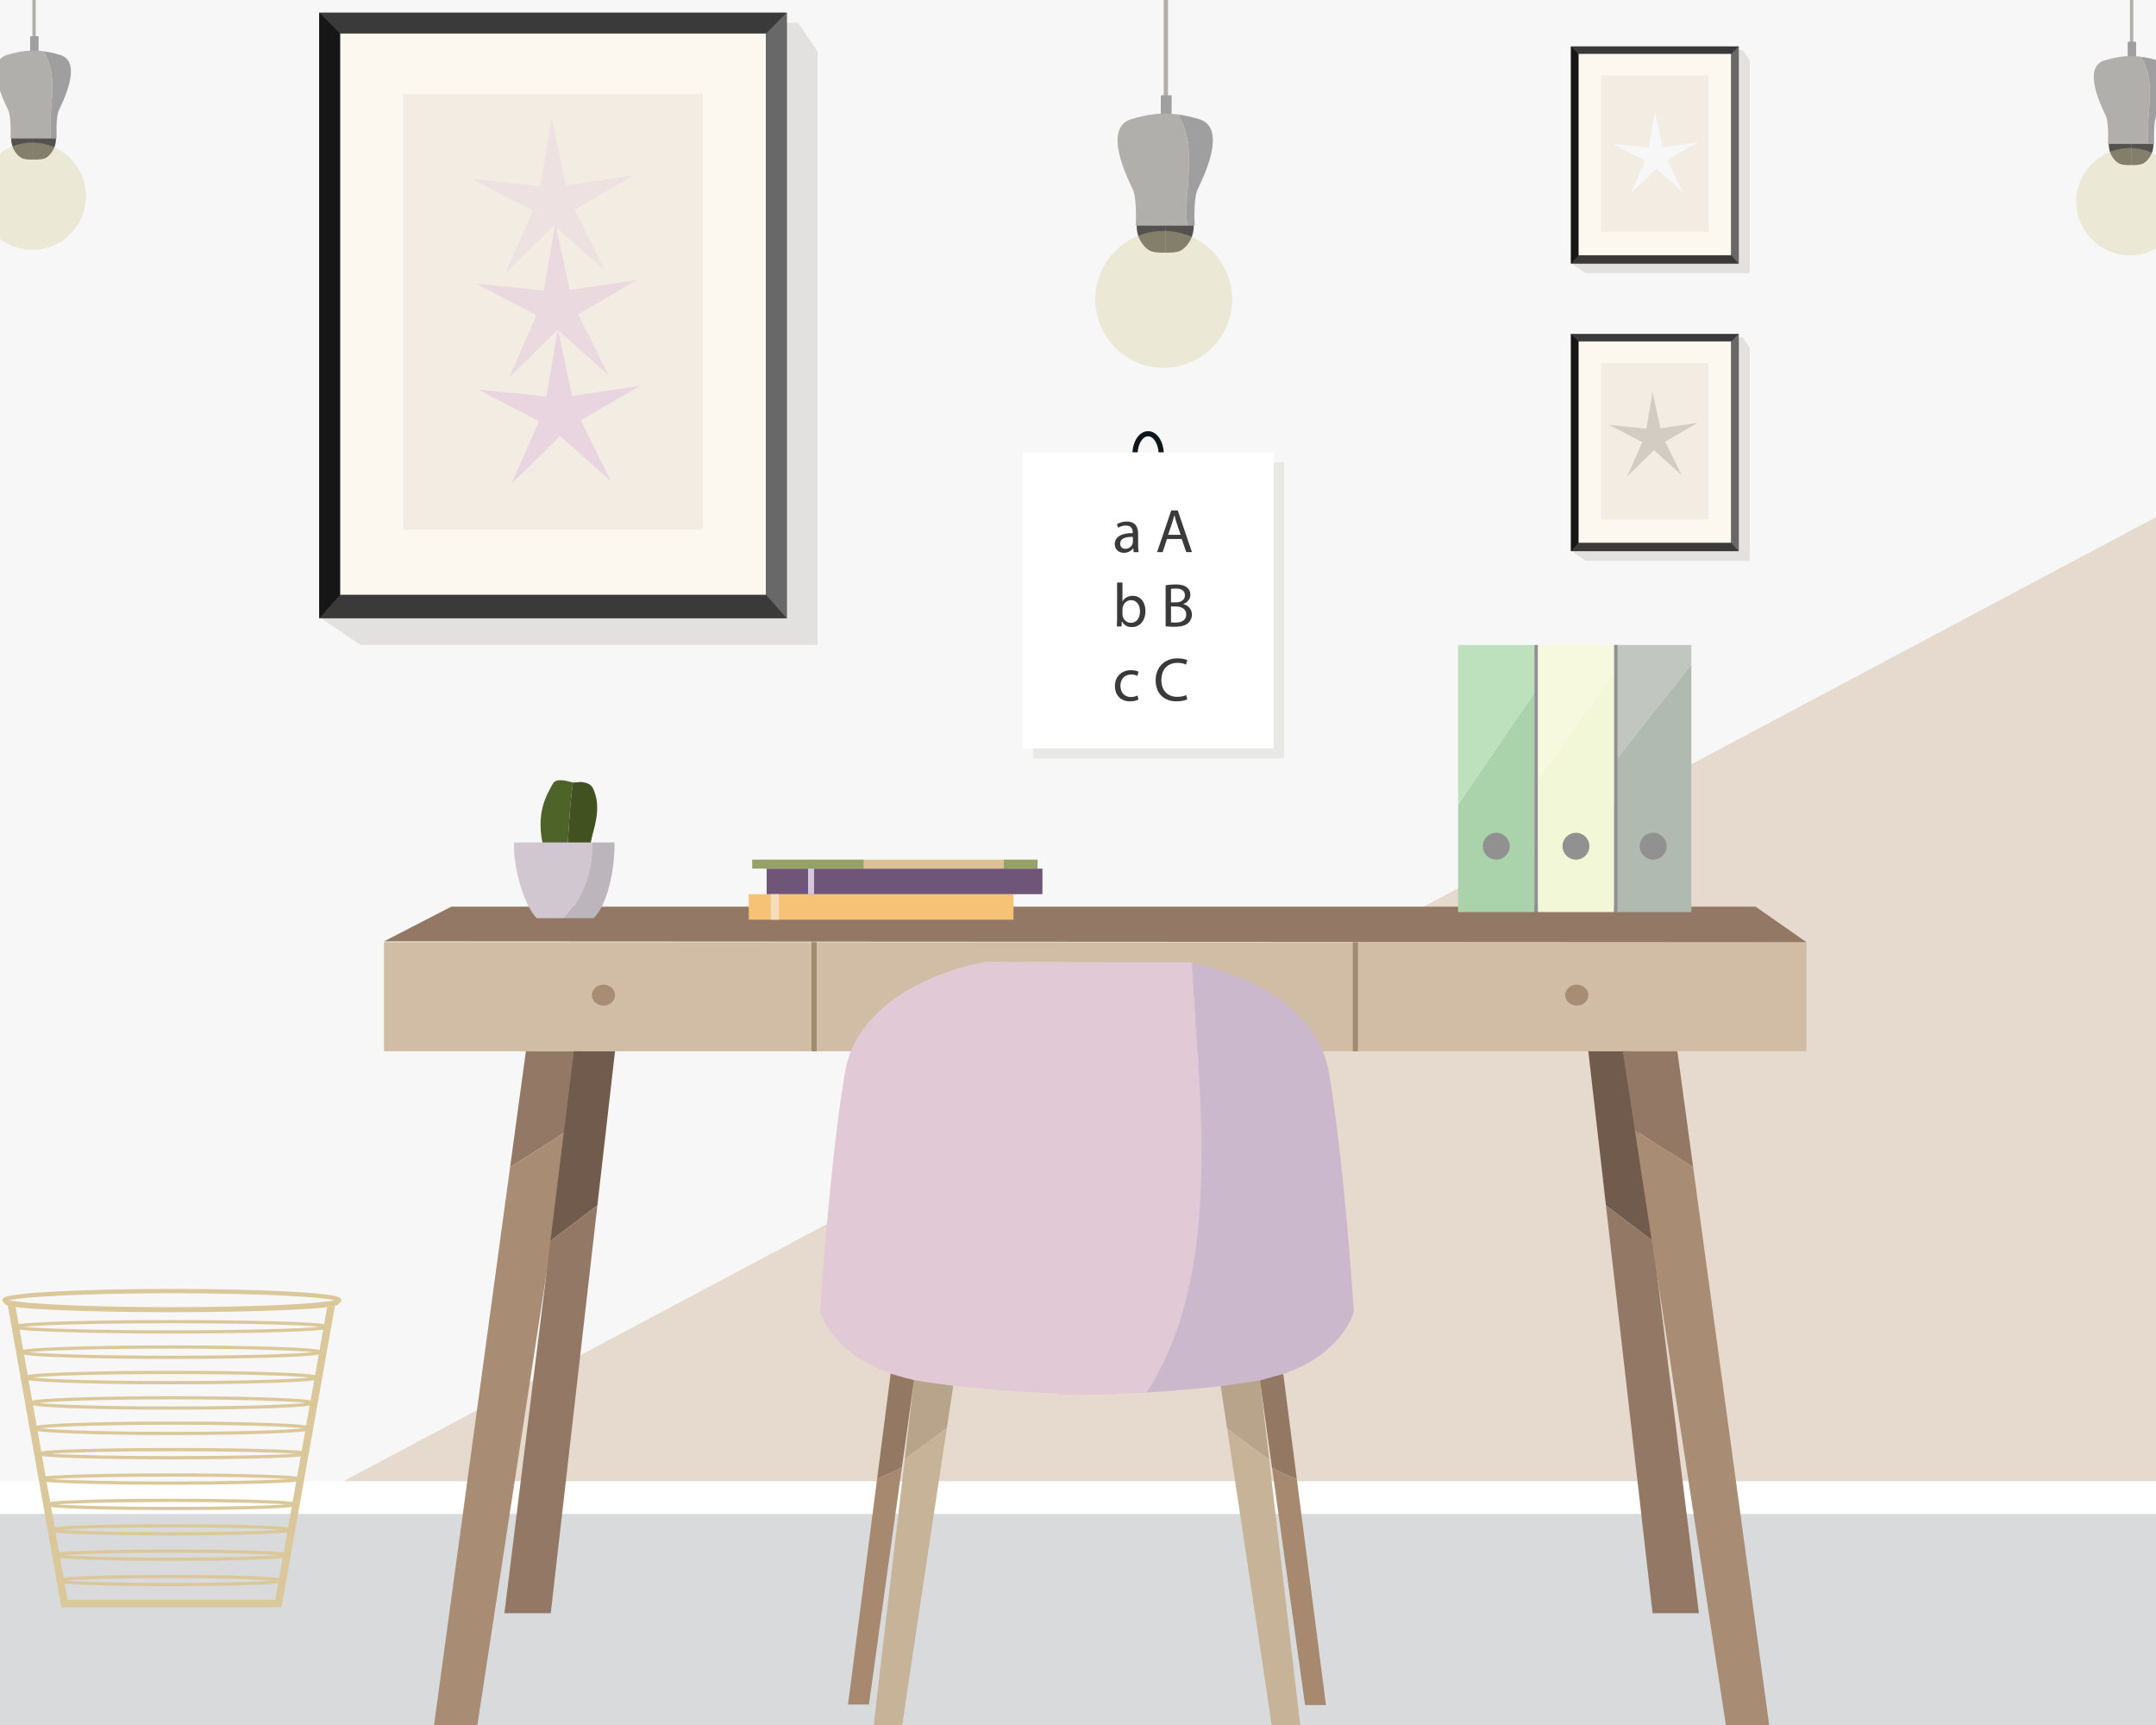 <?xml version="1.0" encoding="utf-8"?>
<!-- Generator: Adobe Illustrator 22.0.1, SVG Export Plug-In . SVG Version: 6.00 Build 0)  -->
<svg version="1.1" id="Layer_1" xmlns="http://www.w3.org/2000/svg" xmlns:xlink="http://www.w3.org/1999/xlink" x="0px" y="0px"
	 viewBox="100 50 500 400" enable-background="new 0 0 720 503.999" xml:space="preserve">
<symbol  id="New_Symbol" viewBox="-0.763 -0.763 1.526 1.525">
	<path fill="#FFFFFF" d="M0.763-0.001c0-0.421-0.342-0.762-0.763-0.762s-0.763,0.341-0.763,0.762S-0.421,0.763,0,0.763
		S0.763,0.42,0.763-0.001z"/>
</symbol>
<g>
	<rect x="0" y="0" fill="#FFFFFF" width="720" height="503.999"/>
</g>
<g>
	<polygon fill="#D9DADC" points="53,401.06 14,489.667 706,489.667 664,401.06 	"/>
</g>
<rect x="48.625" y="10.541" fill="#F7F7F7" width="610.75" height="382.917"/>
<polygon fill="#E6D9CD" points="659.375,138.333 659.375,138.333 179.667,393.457 659.375,393.457 "/>
<g>
	<g>
		<g>
			<g opacity="0.2">
				<g opacity="0.5">
					<g>
						<polygon fill="#352012" points="289.601,199.565 183.602,199.565 174.019,193.065 174.019,55.284 285.114,55.284 
							289.601,61.972 						"/>
					</g>
				</g>
			</g>
			<g>
				<g>
					<g>
						<g>
							<rect x="174.044" y="52.917" fill="#3A3A3A" width="108.414" height="140.459"/>
						</g>
					</g>
				</g>
				<g>
					<g>
						<g>
							<rect x="178.859" y="57.774" fill="#FCF8F0" width="98.781" height="130.143"/>
						</g>
					</g>
				</g>
			</g>
			<g>
				<g>
					<g>
						<polygon fill="#161616" points="178.859,187.916 174.044,193.376 174.044,52.917 178.859,57.774 						"/>
					</g>
				</g>
			</g>
			<g>
				<g>
					<polygon fill="#686868" points="277.642,187.916 282.457,193.376 282.457,52.918 277.642,57.774 					"/>
				</g>
			</g>
		</g>
		<g>
			<rect x="193.507" y="71.811" fill="#F2ECE2" width="69.493" height="101.039"/>
		</g>
	</g>
	<polygon opacity="0.32" fill="#E2C9DF" points="217.197,113.331 223.595,98.842 209.554,91.511 225.311,93.118 227.944,77.499 
		231.285,92.982 246.953,90.659 233.261,98.621 240.311,112.805 228.508,102.243 	"/>
	<polygon opacity="0.49" fill="#E2C9DF" points="218.029,137.58 224.426,123.09 210.385,115.759 226.143,117.366 228.776,101.747 
		232.117,117.23 247.785,114.908 234.092,122.87 241.143,137.053 229.339,126.491 	"/>
	<polygon opacity="0.67" fill="#E2C9DF" points="218.612,162.174 225.01,147.684 210.969,140.354 226.726,141.96 229.359,126.341 
		232.7,141.824 248.368,139.502 234.676,147.464 241.726,161.647 229.923,151.085 	"/>
</g>
<g>
	<g>
		<g>
			<g opacity="0.2">
				<g opacity="0.5">
					<g>
						<polygon fill="#352012" points="505.788,113.366 467.759,113.366 464.321,111.034 464.321,61.603 504.178,61.603 
							505.788,64.002 						"/>
					</g>
				</g>
			</g>
			<g>
				<g>
					<g>
						<g>
							<rect x="464.33" y="60.753" fill="#3A3A3A" width="38.895" height="50.392"/>
						</g>
					</g>
				</g>
				<g>
					<g>
						<g>
							<rect x="466.057" y="62.496" fill="#FCF8F0" width="35.439" height="46.691"/>
						</g>
					</g>
				</g>
			</g>
			<g>
				<g>
					<g>
						<polygon fill="#161616" points="466.057,109.187 464.33,111.145 464.33,60.753 466.057,62.496 						"/>
					</g>
				</g>
			</g>
			<g>
				<g>
					<polygon fill="#686868" points="501.497,109.187 503.225,111.145 503.225,60.754 501.497,62.496 					"/>
				</g>
			</g>
		</g>
		<g>
			<rect x="471.312" y="67.532" fill="#F2ECE2" width="24.932" height="36.249"/>
		</g>
	</g>
	<polygon fill="#F7F7F7" points="478.091,94.969 481.486,87.281 474.036,83.392 482.397,84.244 483.793,75.957 485.566,84.172 
		493.879,82.94 486.614,87.164 490.355,94.69 484.092,89.086 	"/>
</g>
<g>
	<g>
		<g opacity="0.2">
			<g opacity="0.5">
				<g>
					<polygon fill="#352012" points="505.788,180.037 467.759,180.037 464.321,177.705 464.321,128.274 504.178,128.274 
						505.788,130.674 					"/>
				</g>
			</g>
		</g>
		<g>
			<g>
				<g>
					<g>
						<rect x="464.33" y="127.425" fill="#3A3A3A" width="38.895" height="50.392"/>
					</g>
				</g>
			</g>
			<g>
				<g>
					<g>
						<rect x="466.057" y="129.167" fill="#FCF8F0" width="35.439" height="46.691"/>
					</g>
				</g>
			</g>
		</g>
		<g>
			<g>
				<g>
					<polygon fill="#161616" points="466.057,175.858 464.33,177.817 464.33,127.425 466.057,129.167 					"/>
				</g>
			</g>
		</g>
		<g>
			<g>
				<polygon fill="#686868" points="501.497,175.858 503.225,177.817 503.225,127.425 501.497,129.167 				"/>
			</g>
		</g>
	</g>
	<g>
		<rect x="471.312" y="134.203" fill="#F2ECE2" width="24.932" height="36.249"/>
	</g>
</g>
<polygon fill="#D3CCC2" points="477.374,160.455 480.871,152.535 473.196,148.528 481.81,149.406 483.249,140.868 485.075,149.332 
	493.64,148.062 486.155,152.414 490.009,160.167 483.557,154.394 "/>
<g>
	<rect x="593.95" y="11.429" fill="#B1AFAC" width="0.784" height="52.099"/>
	<rect x="593.427" y="59.674" fill="#A09F9F" width="1.96" height="3.854"/>
	<path fill="#B1AFAC" d="M596.548,63.16c-2.783-0.378-5.309-0.103-8.496,0.857c-5.373,1.619-0.49,11.104,0.294,12.802
		c0.784,1.698,0.523,6.532,0.523,6.532h5.356h4C597.483,76.404,600.363,69.536,596.548,63.16z"/>
	<path fill="#A09F9F" d="M600.397,64.017c-1.386-0.417-2.639-0.693-3.849-0.857c3.815,6.375,0.935,13.243,1.676,20.191h1.356
		c0,0-0.261-4.834,0.523-6.532C600.887,75.122,605.77,65.636,600.397,64.017z"/>
	<g>
		<path fill="#54524F" d="M594.224,83.352v4.924c1.081,0.031,2.027-0.037,2.683-0.306c0.691-0.283,2.534-1.837,2.506-4.618H594.224z
			"/>
		<path fill="#54524F" d="M594.224,83.352v4.924c-1.081,0.031-2.027-0.037-2.683-0.306c-0.691-0.283-2.534-1.837-2.506-4.618
			H594.224z"/>
	</g>
	<circle opacity="0.36" fill="#D6D09D" cx="593.95" cy="96.775" r="12.443"/>
</g>
<g>
	<rect x="107.513" y="10.152" fill="#B1AFAC" width="0.784" height="52.099"/>
	<rect x="106.991" y="58.397" fill="#A09F9F" width="1.96" height="3.854"/>
	<path fill="#B1AFAC" d="M110.111,61.883c-2.783-0.378-5.309-0.103-8.496,0.857c-5.373,1.619-0.49,11.104,0.294,12.802
		c0.784,1.698,0.523,6.532,0.523,6.532h5.356h4C111.047,75.126,113.927,68.258,110.111,61.883z"/>
	<path fill="#A09F9F" d="M113.961,62.74c-1.386-0.417-2.639-0.693-3.849-0.857c3.815,6.375,0.935,13.243,1.676,20.191h1.356
		c0,0-0.261-4.834,0.523-6.532C114.45,73.844,119.333,64.359,113.961,62.74z"/>
	<g>
		<path fill="#54524F" d="M107.788,82.075v4.924c1.081,0.031,2.027-0.037,2.683-0.306c0.691-0.283,2.534-1.837,2.506-4.618H107.788z
			"/>
		<path fill="#54524F" d="M107.788,82.075v4.924c-1.081,0.031-2.027-0.037-2.683-0.306c-0.691-0.283-2.534-1.837-2.506-4.618
			H107.788z"/>
	</g>
	<circle opacity="0.36" fill="#D6D09D" cx="107.513" cy="95.498" r="12.443"/>
</g>
<g>
	<rect x="369.875" y="10.541" fill="#B1AFAC" width="1" height="66.467"/>
	<rect x="369.208" y="72.091" fill="#A09F9F" width="2.5" height="4.917"/>
	<path fill="#B1AFAC" d="M373.19,76.539c-3.55-0.483-6.774-0.131-10.839,1.093c-6.855,2.065-0.625,14.167,0.375,16.333
		s0.667,8.333,0.667,8.333h6.833h5.103C374.383,93.435,378.057,84.673,373.19,76.539z"/>
	<path fill="#A09F9F" d="M378.1,77.633c-1.768-0.533-3.367-0.884-4.911-1.093c4.868,8.134,1.193,16.896,2.138,25.76h1.731
		c0,0-0.333-6.167,0.667-8.333S384.955,79.698,378.1,77.633z"/>
	<g>
		<path fill="#54524F" d="M370.225,102.299v6.282c1.379,0.039,2.585-0.048,3.423-0.39c0.881-0.36,3.233-2.343,3.198-5.892H370.225z"
			/>
		<path fill="#54524F" d="M370.225,102.299v6.282c-1.379,0.039-2.585-0.048-3.423-0.39c-0.881-0.36-3.233-2.343-3.198-5.892H370.225
			z"/>
	</g>
	<circle opacity="0.36" fill="#D6D09D" cx="369.875" cy="119.424" r="15.875"/>
</g>
<g>
	<g>
		<rect x="189.053" y="268.479" fill="#D1BDA6" width="329.894" height="25.294"/>
		<rect x="288.19" y="268.479" fill="#A08A70" width="1.195" height="25.294"/>
		<rect x="413.728" y="268.479" fill="#A08A70" width="1.195" height="25.294"/>
		<g>
			<path fill="#937965" d="M234.614,293.773h-12.656l-3.657,26.832c4.543-2.837,9.125-5.64,13.524-8.607L234.614,293.773z"/>
			<path fill="#A88C74" d="M218.301,320.605L199.6,457.803h9.914l22.312-145.805C227.425,314.966,222.844,317.768,218.301,320.605z"
				/>
		</g>
		<g>
			<path fill="#705B4D" d="M242.629,293.773h-9.539l-5.44,43.99c3.63-2.748,7.259-5.496,10.889-8.244L242.629,293.773z"/>
			<path fill="#937965" d="M227.651,337.764l-10.673,86.314h10.745l10.817-94.557C234.91,332.268,231.281,335.016,227.651,337.764z"
				/>
		</g>
		<g>
			<path fill="#705B4D" d="M468.347,293.773h9.539l5.44,43.99c-3.63-2.748-7.259-5.496-10.889-8.244L468.347,293.773z"/>
			<path fill="#937965" d="M483.326,337.764l10.673,86.314h-10.745l-10.817-94.557C476.066,332.268,479.696,335.016,483.326,337.764
				z"/>
		</g>
		<g>
			<path fill="#937965" d="M476.339,293.773h12.656l3.657,26.832c-4.543-2.837-9.125-5.64-13.524-8.607L476.339,293.773z"/>
			<path fill="#A88C74" d="M492.653,320.605l18.701,137.198h-9.914l-22.312-145.805
				C483.528,314.966,488.109,317.768,492.653,320.605z"/>
		</g>
		<polygon fill="#937965" points="518.947,268.479 189.053,268.288 204.662,260.239 507.135,260.239 		"/>
	</g>
	<ellipse fill="#A88C74" cx="239.948" cy="280.758" rx="2.681" ry="2.436"/>
	<ellipse fill="#A88C74" cx="352.914" cy="280.758" rx="2.681" ry="2.436"/>
	<ellipse fill="#A88C74" cx="465.666" cy="280.758" rx="2.681" ry="2.436"/>
</g>
<g>
	<g>
		<path fill="#B7A48A" d="M321.074,371.295l-9.096-1.322l-2.15,18.385l9.751-7.202C320.5,375.071,321.074,371.295,321.074,371.295z"
			/>
		<path fill="#C7B498" d="M319.579,381.156l-9.751,7.202l-9.931,84.914c0,0,6.331,0.379,6.04,0
			C305.703,472.967,315.714,406.675,319.579,381.156z"/>
		<path fill="#937863" d="M311.978,369.974l-5.42-1.493l-3.141,24.373c1.999-0.729,3.872-1.629,5.747-2.634L311.978,369.974z"/>
		<path fill="#A6896F" d="M303.417,392.853l-6.754,52.404h4.851l7.65-55.038C307.289,391.224,305.416,392.124,303.417,392.853z"/>
	</g>
	<g>
		<path fill="#E1CAD6" d="M376.469,273.295c-0.598-0.119-0.948-0.175-0.948-0.175h-18.845L328.645,273
			c0,0-29.107,4.543-32.701,25.744c-3.593,21.201-5.75,55.274-5.75,55.274s3.234,13.629,25.873,16.658
			c11.292,1.511,21.868,2.173,29.633,2.459l-0.006,0.312c0,0,3.866,0.073,10.131-0.106c1.704,0.003,2.644-0.015,2.644-0.015
			l-0.001-0.071c2.243-0.082,4.743-0.202,7.405-0.358C383.776,345.346,378.104,305.512,376.469,273.295z"/>
		<path fill="#CBB8CC" d="M408.222,298.864c-3.209-18.935-26.753-24.578-31.753-25.569c1.636,32.217,7.308,72.051-10.595,99.601
			c6.552-0.386,14.196-1.026,22.224-2.1c22.639-3.029,25.873-16.658,25.873-16.658S411.815,320.065,408.222,298.864z"/>
		<path fill="#B7A48A" d="M383.092,371.416l9.096-1.322l2.15,18.385l-9.751-7.202C383.666,375.192,383.092,371.416,383.092,371.416z
			"/>
		<path fill="#C7B498" d="M384.587,381.276l9.751,7.202l9.931,84.914c0,0-6.331,0.379-6.04,0
			C398.463,473.087,388.452,406.796,384.587,381.276z"/>
		<path fill="#937863" d="M392.188,370.094l5.42-1.493l3.141,24.373c-1.999-0.729-3.872-1.629-5.747-2.634L392.188,370.094z"/>
		<path fill="#A6896F" d="M400.75,392.974l6.754,52.404h-4.851l-7.65-55.038C396.877,391.344,398.75,392.245,400.75,392.974z"/>
	</g>
</g>
<g>
	<g>
		<g>
			<path fill="none" d="M139.849,354.274c-10.253,0-19.893-0.186-27.145-0.525c-4.618-0.215-7.4-0.441-9.082-0.671l12.049,67.913
				h48.157l12.043-67.884c-1.699,0.218-4.441,0.435-8.876,0.642C159.744,354.088,150.104,354.274,139.849,354.274z"/>
		</g>
	</g>
	<g>
		<path fill="none" d="M113.419,352.917c6.679,0.298,15.833,0.5,26.431,0.5c10.6,0,19.754-0.202,26.433-0.5"/>
	</g>
	<g>
		<g>
			<path fill="#DBC89A" d="M163.829,420.991h-48.157l-12.049-67.913c-0.862-0.116-1.437-0.233-1.816-0.352l12.42,69.991h51.048
				l12.408-69.93c-0.406,0.105-0.986,0.212-1.811,0.319L163.829,420.991z"/>
		</g>
	</g>
	<g>
		<g>
			<path fill="#DBC89A" d="M178.602,351.818h-3.096c0.684,0.076,1.23,0.156,1.63,0.237c-1.57,0.311-5.382,0.619-10.855,0.861
				c-6.679,0.298-15.833,0.5-26.433,0.5c-10.598,0-19.752-0.202-26.431-0.5c-5.472-0.242-9.283-0.55-10.854-0.861
				c0.399-0.081,0.945-0.161,1.629-0.237h-3.088c-0.035,0.079-0.044,0.159-0.044,0.237c0,0.215,0.003,0.441,0.744,0.671
				c0.38,0.118,0.954,0.235,1.816,0.352c1.682,0.229,4.464,0.456,9.082,0.671c7.252,0.339,16.892,0.525,27.145,0.525
				c10.255,0,19.894-0.186,27.146-0.525c4.435-0.207,7.177-0.424,8.876-0.642c0.824-0.108,1.404-0.214,1.811-0.319
				c0.956-0.251,0.957-0.499,0.957-0.732C178.639,351.977,178.638,351.897,178.602,351.818z"/>
		</g>
	</g>
	<g>
		<path fill="#DBC89A" d="M139.799,359.229c-9.671,0-18.76-0.124-25.593-0.35c-10.958-0.361-10.958-0.739-10.958-1.219
			c0-0.479,0-0.858,10.958-1.219c6.837-0.226,15.926-0.35,25.593-0.35c9.667,0,18.757,0.124,25.593,0.35
			c10.959,0.361,10.959,0.74,10.959,1.219c0,0.479,0,0.857-10.959,1.219C158.56,359.105,149.47,359.229,139.799,359.229z
			 M105.38,357.661c4.256,0.43,16.915,0.818,34.419,0.818c17.504,0,30.163-0.389,34.419-0.818
			c-4.256-0.43-16.915-0.818-34.419-0.818S109.636,357.231,105.38,357.661z"/>
	</g>
	<g>
		<path fill="#DBC89A" d="M139.657,365.114c-9.238,0-17.924-0.124-24.46-0.351c-10.489-0.362-10.489-0.74-10.489-1.219
			c0-0.479,0-0.857,10.489-1.219c6.534-0.226,15.221-0.35,24.46-0.35c9.239,0,17.926,0.124,24.46,0.35
			c10.489,0.362,10.489,0.74,10.489,1.219c0,0.478,0,0.856-10.489,1.219C157.582,364.99,148.895,365.114,139.657,365.114z
			 M106.761,363.545c4.056,0.43,16.164,0.819,32.896,0.819s28.84-0.39,32.896-0.819c-4.056-0.429-16.165-0.818-32.896-0.818
			C122.926,362.726,110.818,363.116,106.761,363.545z"/>
	</g>
	<g>
		<path fill="#DBC89A" d="M139.693,370.999c-9.044,0-17.548-0.124-23.946-0.351c-10.276-0.362-10.276-0.74-10.276-1.219
			c0-0.479,0-0.856,10.276-1.219c6.397-0.226,14.901-0.35,23.946-0.35c9.045,0,17.55,0.124,23.947,0.35
			c10.275,0.362,10.275,0.74,10.275,1.219c0,0.478,0,0.857-10.275,1.219C157.241,370.875,148.736,370.999,139.693,370.999z
			 M107.487,369.429c3.965,0.43,15.824,0.819,32.206,0.819c16.382,0,28.241-0.39,32.205-0.819
			c-3.965-0.429-15.824-0.818-32.205-0.818C123.312,368.611,111.453,369.001,107.487,369.429z"/>
	</g>
	<g>
		<path fill="#DBC89A" d="M139.902,376.882c-8.719,0-16.917-0.124-23.086-0.35c-9.918-0.362-9.918-0.76-9.918-1.219
			c0-0.459,0-0.855,9.918-1.219c6.167-0.226,14.366-0.35,23.086-0.35c8.72,0,16.919,0.124,23.086,0.35
			c9.918,0.363,9.918,0.76,9.918,1.219c0,0.459,0,0.857-9.918,1.219C156.819,376.758,148.621,376.882,139.902,376.882z
			 M108.855,375.313c3.812,0.429,15.253,0.819,31.048,0.819c15.795,0,27.236-0.391,31.048-0.819
			c-3.812-0.429-15.252-0.818-31.048-0.818S112.666,374.884,108.855,375.313z"/>
	</g>
	<g>
		<path fill="#DBC89A" d="M139.902,382.767c-8.549,0-16.588-0.124-22.636-0.351c-9.731-0.363-9.731-0.76-9.731-1.219
			c0-0.459,0-0.855,9.731-1.219c6.047-0.226,14.086-0.35,22.636-0.35c8.55,0,16.589,0.124,22.636,0.35
			c9.732,0.363,9.732,0.76,9.732,1.219c0,0.459,0,0.855-9.732,1.219C156.49,382.643,148.451,382.767,139.902,382.767z
			 M109.46,381.198c3.732,0.429,14.954,0.819,30.442,0.819c15.489,0,26.711-0.391,30.443-0.819
			c-3.732-0.429-14.955-0.818-30.443-0.818C124.414,380.38,113.192,380.769,109.46,381.198z"/>
	</g>
	<g>
		<path fill="#DBC89A" d="M139.851,354.111c-10.37,0-20.121-0.22-27.455-0.62c-11.833-0.645-11.833-1.393-11.833-1.994
			c0-0.601,0-1.349,11.833-1.994c7.336-0.399,17.087-0.62,27.455-0.62s20.119,0.221,27.455,0.62
			c11.833,0.646,11.833,1.394,11.833,1.994c0,0.602,0,1.35-11.833,1.994C159.971,353.891,150.221,354.111,139.851,354.111z
			 M102.131,351.497c3.382,0.819,18.14,1.614,37.72,1.614s34.337-0.795,37.72-1.614c-3.383-0.819-18.141-1.614-37.72-1.614
			S105.514,350.677,102.131,351.497z"/>
	</g>
	<g>
		<path fill="#DBC89A" d="M140.162,388.4c-8.234,0-15.978-0.099-21.805-0.276c-9.391-0.288-9.391-0.571-9.391-1.042
			s0-0.754,9.391-1.041c5.825-0.179,13.568-0.276,21.805-0.276s15.98,0.098,21.805,0.276c9.391,0.287,9.391,0.57,9.391,1.041
			s0,0.754-9.391,1.042C156.14,388.301,148.396,388.4,140.162,388.4z M111.82,387.082c4.356,0.307,14.606,0.568,28.341,0.568
			c13.735,0,23.985-0.262,28.342-0.568c-4.356-0.306-14.606-0.567-28.342-0.567C126.426,386.514,116.176,386.776,111.82,387.082z"/>
	</g>
	<g>
		<path fill="#DBC89A" d="M139.369,394.285c-8.023,0-15.568-0.099-21.245-0.276c-9.158-0.288-9.158-0.572-9.158-1.042
			c0-0.47,0-0.754,9.158-1.041c5.675-0.179,13.22-0.276,21.245-0.276c8.025,0,15.57,0.098,21.246,0.276
			c9.159,0.287,9.159,0.571,9.159,1.041c0,0.47,0,0.754-9.159,1.042C154.937,394.186,147.392,394.285,139.369,394.285z
			 M111.756,392.966c4.24,0.307,14.231,0.568,27.614,0.568c13.383,0,23.374-0.262,27.615-0.568
			c-4.24-0.306-14.231-0.567-27.615-0.567C125.986,392.399,115.995,392.661,111.756,392.966z"/>
	</g>
	<g>
		<path fill="#DBC89A" d="M139.761,400.169c-7.689,0-14.921-0.099-20.362-0.276c-8.792-0.289-8.792-0.588-8.792-1.042
			c0-0.47,0-0.753,8.792-1.041c5.44-0.179,12.67-0.276,20.362-0.276c7.691,0,14.923,0.098,20.362,0.276
			c8.793,0.288,8.793,0.571,8.793,1.041c0,0.454,0,0.753-8.793,1.042C154.682,400.07,147.451,400.169,139.761,400.169z
			 M113.294,398.85c4.058,0.307,13.641,0.568,26.467,0.568c12.827,0,22.411-0.262,26.468-0.568
			c-4.057-0.306-13.64-0.567-26.468-0.567C126.934,398.283,117.351,398.545,113.294,398.85z"/>
	</g>
	<g>
		<path fill="#DBC89A" d="M139.653,406.053c-7.39,0-14.343-0.099-19.579-0.277c-8.467-0.289-8.467-0.588-8.467-1.041
			c0-0.454,0-0.754,8.467-1.042c5.229-0.179,12.182-0.276,19.579-0.276s14.349,0.098,19.578,0.276
			c8.467,0.288,8.467,0.588,8.467,1.042c0,0.453,0,0.752-8.467,1.041C153.996,405.955,147.043,406.053,139.653,406.053z
			 M114.201,404.735c3.894,0.306,13.116,0.568,25.452,0.568c12.336,0,21.558-0.263,25.452-0.568
			c-3.894-0.306-13.116-0.568-25.452-0.568C127.316,404.167,118.095,404.428,114.201,404.735z"/>
	</g>
	<g>
		<path fill="#DBC89A" d="M139.732,411.937c-7.237,0-14.043-0.099-19.164-0.276c-8.295-0.289-8.295-0.589-8.295-1.042
			s0-0.753,8.295-1.041c5.12-0.179,11.926-0.276,19.164-0.276c7.239,0,14.045,0.098,19.165,0.276
			c8.295,0.288,8.295,0.588,8.295,1.041s0,0.753-8.295,1.042C153.776,411.839,146.969,411.937,139.732,411.937z M114.821,410.619
			c3.809,0.306,12.838,0.568,24.911,0.568c12.074,0,21.103-0.263,24.913-0.568c-3.809-0.306-12.838-0.567-24.913-0.567
			C127.658,410.051,118.63,410.313,114.821,410.619z"/>
	</g>
	<g>
		<path fill="#DBC89A" d="M139.345,417.822c-6.928,0-13.444-0.099-18.347-0.276c-7.955-0.29-7.955-0.589-7.955-1.042
			c0-0.453,0-0.752,7.955-1.041c4.901-0.179,11.417-0.276,18.347-0.276c6.93,0,13.446,0.098,18.348,0.276
			c7.956,0.289,7.956,0.588,7.956,1.041c0,0.453,0,0.752-7.956,1.042C152.79,417.723,146.274,417.822,139.345,417.822z
			 M115.497,416.504c3.639,0.306,12.29,0.568,23.849,0.568c11.56,0,20.211-0.263,23.851-0.568
			c-3.64-0.305-12.291-0.567-23.851-0.567C127.787,415.936,119.136,416.199,115.497,416.504z"/>
	</g>
</g>
<g>
	<g>
		<g>
			<polygon fill="#C1C6C1" points="492.237,199.565 474.542,199.565 474.542,226.425 492.237,204.118 			"/>
			<path fill="#B1BAB1" d="M474.542,226.425v35.064h17.695v-57.372L474.542,226.425z M483.39,249.096
				c-1.543,0-2.794-1.251-2.794-2.794c0-1.543,1.251-2.794,2.794-2.794c1.543,0,2.794,1.251,2.794,2.794
				C486.184,247.845,484.933,249.096,483.39,249.096z"/>
		</g>
		<g>
			<path fill="#F2F7D7" d="M456.632,230.912v30.577h17.695v-55.221C468.206,214.483,462.514,222.698,456.632,230.912z
				 M465.48,249.096c-1.543,0-2.794-1.251-2.794-2.794c0-1.543,1.251-2.794,2.794-2.794c1.543,0,2.794,1.251,2.794,2.794
				C468.274,247.845,467.023,249.096,465.48,249.096z"/>
			<path fill="#F6F9DE" d="M474.327,199.565h-17.695v31.347c5.882-8.215,11.574-16.429,17.695-24.644V199.565z"/>
		</g>
		<g>
			<path fill="#ABD3AB" d="M438.149,236.559v24.931h17.695V210.61L438.149,236.559z M446.997,249.096
				c-1.543,0-2.794-1.251-2.794-2.794c0-1.543,1.251-2.794,2.794-2.794c1.543,0,2.794,1.251,2.794,2.794
				C449.791,247.845,448.54,249.096,446.997,249.096z"/>
			<polygon fill="#BDE0BD" points="455.845,199.565 438.149,199.565 438.149,236.559 455.845,210.61 			"/>
		</g>
		<g>
			<rect x="455.845" y="199.565" fill="#909190" width="0.787" height="61.924"/>
		</g>
		<g>
			<rect x="474.327" y="199.565" fill="#909190" width="0.787" height="61.924"/>
		</g>
	</g>
	<g>
		<circle fill="#909190" cx="446.997" cy="246.218" r="3.116"/>
	</g>
	<g>
		<circle fill="#909190" cx="465.48" cy="246.218" r="3.116"/>
	</g>
	<g>
		<circle fill="#909190" cx="483.39" cy="246.218" r="3.116"/>
	</g>
</g>
<g>
	<g>
		<path fill="#0F171D" d="M366.258,160.65c-2.035,0-3.631-2.343-3.631-5.335c0-2.991,1.596-5.335,3.631-5.335
			c2.037,0,3.632,2.344,3.632,5.335C369.89,158.307,368.295,160.65,366.258,160.65z M366.258,151.176
			c-1.32,0-2.436,1.896-2.436,4.14c0,2.244,1.115,4.14,2.436,4.14c1.321,0,2.437-1.896,2.437-4.14
			C368.694,153.072,367.579,151.176,366.258,151.176z"/>
	</g>
</g>
<g opacity="0.1">
	<rect x="339.586" y="157.202" fill="#605A55" width="58.218" height="68.65"/>
</g>
<g>
	<rect x="337.15" y="154.881" fill="#FFFFFF" width="58.218" height="68.65"/>
</g>
<g>
	<path fill="#3A3A3A" d="M362.912,178.034l-0.1-0.875h-0.043c-0.387,0.545-1.133,1.033-2.123,1.033c-1.407,0-2.124-0.99-2.124-1.994
		c0-1.679,1.492-2.597,4.175-2.582v-0.144c0-0.574-0.158-1.607-1.578-1.607c-0.646,0-1.32,0.201-1.808,0.516l-0.287-0.832
		c0.574-0.373,1.407-0.617,2.282-0.617c2.123,0,2.639,1.449,2.639,2.841v2.597c0,0.602,0.029,1.19,0.116,1.664H362.912z
		 M362.726,174.49c-1.377-0.029-2.942,0.215-2.942,1.564c0,0.818,0.546,1.206,1.191,1.206c0.904,0,1.478-0.574,1.679-1.162
		c0.043-0.129,0.072-0.273,0.072-0.402V174.49z"/>
	<path fill="#3A3A3A" d="M370.636,174.992l-1.005,3.041h-1.291l3.285-9.67h1.507l3.299,9.67h-1.334l-1.033-3.041H370.636z
		 M373.807,174.017l-0.947-2.784c-0.215-0.631-0.359-1.205-0.501-1.765h-0.029c-0.144,0.574-0.301,1.162-0.488,1.751l-0.946,2.798
		H373.807z"/>
	<path fill="#3A3A3A" d="M359.009,195.26c0.029-0.474,0.057-1.176,0.057-1.793v-8.393h1.248v4.362h0.029
		c0.445-0.775,1.248-1.277,2.367-1.277c1.722,0,2.942,1.435,2.928,3.543c0,2.482-1.564,3.716-3.113,3.716
		c-1.005,0-1.808-0.387-2.325-1.305h-0.043l-0.057,1.148H359.009z M360.315,192.477c0,0.158,0.029,0.315,0.057,0.459
		c0.244,0.875,0.977,1.478,1.895,1.478c1.319,0,2.109-1.076,2.109-2.669c0-1.391-0.717-2.582-2.067-2.582
		c-0.861,0-1.664,0.588-1.922,1.55c-0.029,0.143-0.072,0.315-0.072,0.516V192.477z"/>
	<path fill="#3A3A3A" d="M370.321,185.719c0.546-0.115,1.407-0.201,2.282-0.201c1.248,0,2.051,0.215,2.654,0.703
		c0.502,0.373,0.804,0.947,0.804,1.707c0,0.932-0.617,1.75-1.636,2.123v0.029c0.918,0.23,1.994,0.99,1.994,2.425
		c0,0.832-0.331,1.463-0.818,1.937c-0.675,0.617-1.765,0.904-3.343,0.904c-0.861,0-1.521-0.057-1.937-0.114V185.719z
		 M371.57,189.679h1.133c1.32,0,2.095-0.689,2.095-1.621c0-1.134-0.861-1.578-2.124-1.578c-0.574,0-0.903,0.043-1.104,0.086V189.679
		z M371.57,194.313c0.243,0.043,0.602,0.057,1.047,0.057c1.291,0,2.482-0.473,2.482-1.88c0-1.32-1.133-1.865-2.496-1.865h-1.033
		V194.313z"/>
	<path fill="#3A3A3A" d="M364.017,212.229c-0.331,0.172-1.062,0.402-1.994,0.402c-2.095,0-3.459-1.421-3.459-3.544
		c0-2.138,1.464-3.687,3.731-3.687c0.746,0,1.407,0.186,1.75,0.359l-0.286,0.975c-0.301-0.172-0.775-0.329-1.464-0.329
		c-1.592,0-2.454,1.176-2.454,2.625c0,1.607,1.033,2.597,2.411,2.597c0.717,0,1.192-0.187,1.55-0.345L364.017,212.229z"/>
	<path fill="#3A3A3A" d="M375.342,212.171c-0.459,0.229-1.377,0.459-2.554,0.459c-2.725,0-4.778-1.722-4.778-4.893
		c0-3.027,2.053-5.079,5.05-5.079c1.206,0,1.966,0.258,2.296,0.43l-0.301,1.019c-0.473-0.23-1.147-0.402-1.951-0.402
		c-2.266,0-3.773,1.449-3.773,3.988c0,2.367,1.363,3.888,3.716,3.888c0.761,0,1.535-0.158,2.037-0.402L375.342,212.171z"/>
</g>
<g>
	<path fill="#4E6327" d="M225.869,247.685c0.391,2.951,2.755,5.956,4.516,5.761c0.127-0.01,0.248-0.028,0.371-0.045
		c1.251-7.209,1.034-14.805,2.133-21.971c-0.176-0.014-0.352-0.043-0.527-0.092c-2.327-0.671-3.702-0.589-4.251,0.539
		c-1.024,2.099-4.252,6.434-1.926,15.171C226.186,247.047,226.064,247.282,225.869,247.685z"/>
	<path fill="#415120" d="M237.137,246.928c-0.02-0.321-0.059-0.609-0.121-0.904c-0.32-1.557,2.442-6.792,1.124-11.519
		c-0.644-2.308-1.159-2.83-3.132-3.159c-0.537-0.09-1.32,0.15-2.119,0.085c-1.099,7.166-0.882,14.762-2.133,21.971
		C233.847,252.92,235.502,249.989,237.137,246.928z"/>
	<path fill="#3C4009" d="M231.612,248.278c0.112,0.016,0.225-0.061,0.318-0.188c-0.185-0.012-0.371-0.027-0.555-0.041
		C231.425,248.177,231.507,248.264,231.612,248.278z"/>
	<path fill="#3C4009" d="M231.834,246.93c-0.211-0.025-0.432,0.254-0.494,0.626c-0.031,0.188-0.015,0.362,0.034,0.493
		c0.184,0.014,0.37,0.029,0.555,0.041c0.081-0.111,0.147-0.262,0.176-0.436C232.166,247.281,232.046,246.958,231.834,246.93z"/>
	<g>
		<path fill="#D1C7D0" d="M237.338,245.346h-18.116c-0.007,0.268-0.028,0.533-0.028,0.805c0,5.539,2.336,13.747,5.275,16.754h6.419
			c0.049,0,0,0,0,0C234.769,258.675,237.56,252.456,237.338,245.346z"/>
		<path fill="#BCB5BC" d="M242.509,246.151c0-0.272-0.02-0.537-0.027-0.805h-5.144c0.221,7.11-2.569,13.329-6.45,17.559h6.769
			C240.804,259.942,242.509,251.916,242.509,246.151z"/>
	</g>
</g>
<g>
	<rect x="273.646" y="257.345" fill="#F5C276" width="61.39" height="5.915"/>
	<rect x="277.803" y="251.43" fill="#6F5578" width="63.946" height="5.915"/>
	<rect x="274.445" y="249.334" fill="#95A267" width="25.898" height="2.079"/>
	<rect x="300.344" y="249.334" fill="#DBC194" width="32.454" height="2.079"/>
	<rect x="332.797" y="249.334" fill="#95A267" width="7.833" height="2.079"/>
</g>
<rect x="278.75" y="257.345" fill="#F4DCBD" width="1.875" height="5.915"/>
<rect x="287.394" y="251.413" fill="#D7C7DD" width="1.393" height="5.932"/>
</svg>
